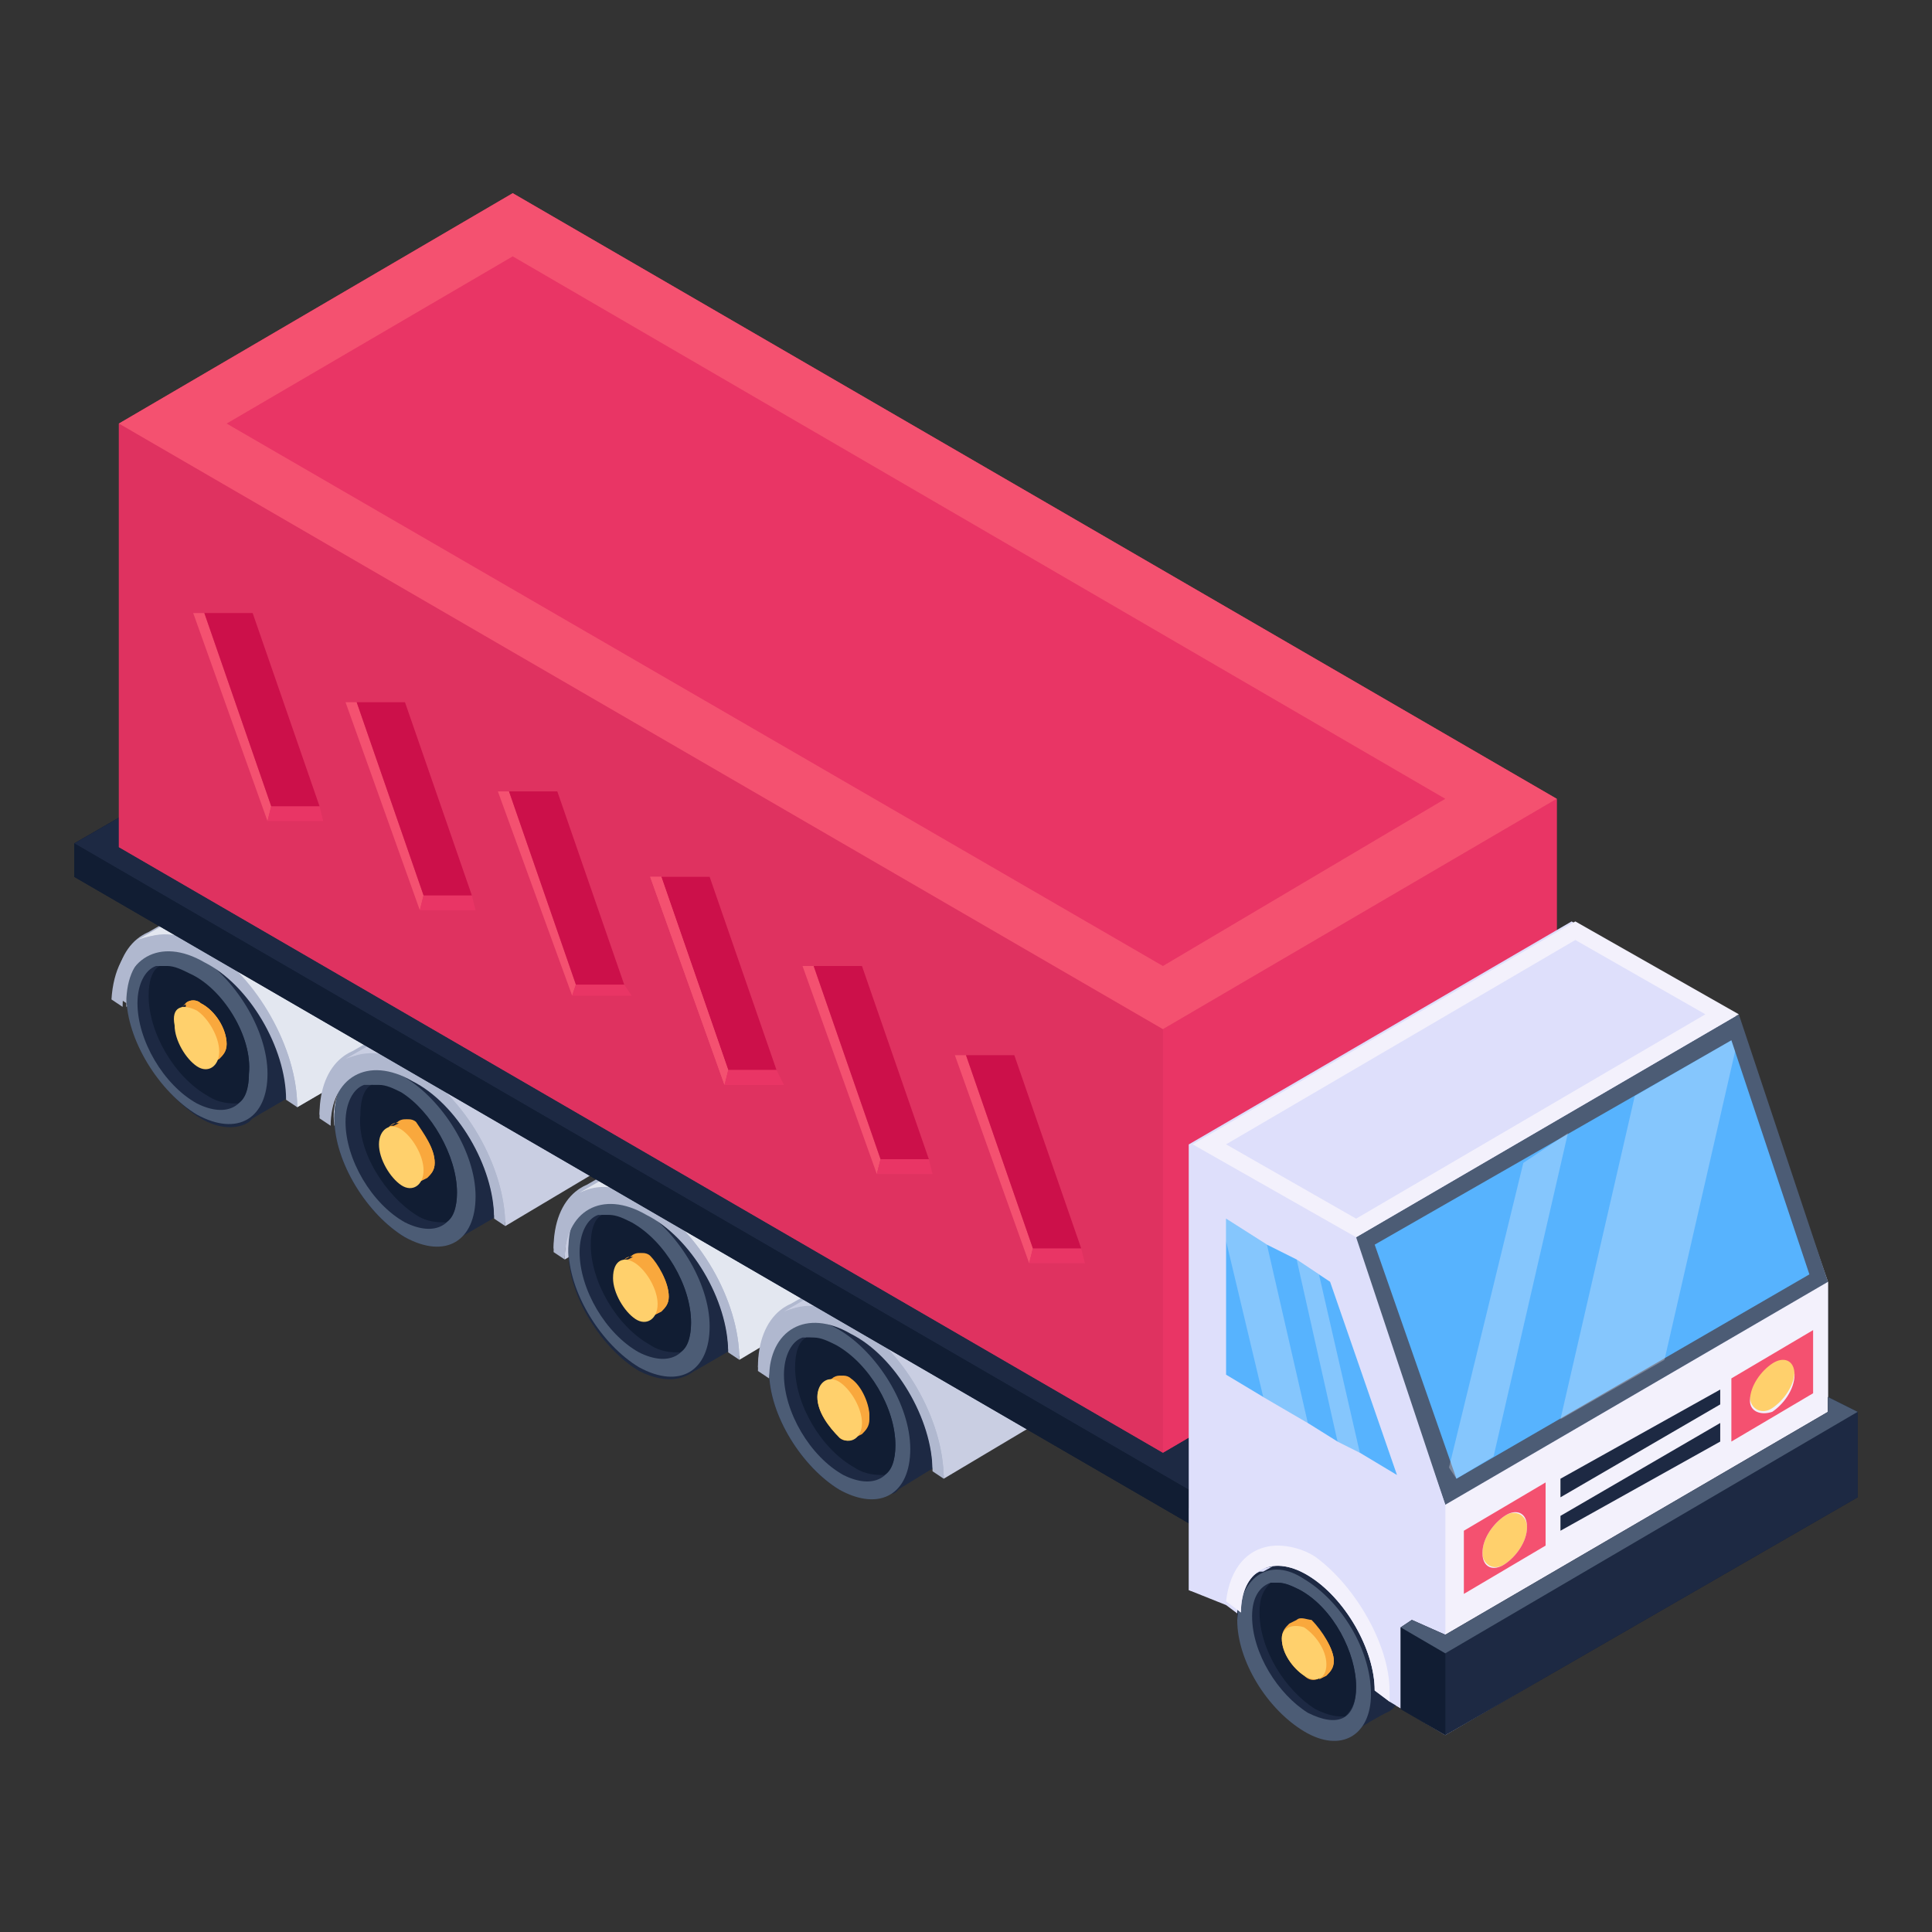 <svg id="Layer_1" enable-background="new 0 0 52 52" height="512" viewBox="0 0 52 52" width="512"
    xmlns="http://www.w3.org/2000/svg">
    <rect x="0" y="0" width="52" height="52" fill="#333333" stroke="none"/>
    <g id="_x33_1">
        <g>
            <g>
                <g>
                    <g>
                        <g>
                            <g>
                                <g>
                                    <path d="m26.1 33.4c-.4.2-.6.7-.6 1.3" fill="#c9cee2" />
                                </g>
                            </g>
                        </g>
                    </g>
                </g>
            </g>
            <g>
                <g>
                    <g>
                        <g>
                            <g>
                                <path d="m2 23.6v-.9l11.8-6.8 30 17.3-11.8 6.9v.9" fill="#111d33" />
                            </g>
                        </g>
                    </g>
                    <g>
                        <g>
                            <g>
                                <g>
                                    <g>
                                        <g>
                                            <g>
                                                <path d="m4 25.7 4.7-2.8c-.4.2-.6.7-.6 1.4l-4.7 2.8c0-.7.2-1.2.6-1.4z"
                                                    fill="#c9cee2" />
                                            </g>
                                        </g>
                                    </g>
                                </g>
                                <g>
                                    <g>
                                        <g>
                                            <g>
                                                <path d="m6.6 30.2c.1 0 .2-.1.2-.2 0 0-.1.1-.1.1s-.1 0-.1.1z"
                                                    fill="#1d2943" />
                                            </g>
                                        </g>
                                    </g>
                                    <g>
                                        <g>
                                            <g fill="#1d2943">
                                                <path
                                                    d="m8.5 28.2c0 .6-.2 1-.5 1.2l-1.2.7s.1-.1.1-.1c-.1.1-.1.1-.2.2-.3.2-.8.2-1.3-.1-1-.6-1.9-2-1.9-3.2 0-.6.2-1 .6-1.2h.1l1.3-.7c.3-.2.8-.2 1.3.1.9.4 1.7 1.9 1.7 3.1z" />
                                                <path d="m6.6 30.2c.1 0 .2-.1.2-.2 0 0-.1.1-.1.1s-.1 0-.1.1z" />
                                            </g>
                                        </g>
                                    </g>
                                    <g>
                                        <g>
                                            <g>
                                                <path
                                                    d="m8.5 28.2c0 .6-.2 1-.5 1.2l-1.4.8c.3-.2.5-.6.6-1.2 0-1.2-.8-2.6-1.9-3.2-.5-.3-1-.3-1.3-.1l1.4-.8c.3-.2.8-.2 1.3.1 1 .5 1.8 2 1.8 3.2z"
                                                    fill="#1d2943" />
                                            </g>
                                        </g>
                                    </g>
                                    <g>
                                        <g>
                                            <g>
                                                <path
                                                    d="m5.3 25.7c1 .6 1.9 2 1.9 3.2s-.8 1.7-1.9 1.1c-1-.6-1.9-2-1.9-3.2s.9-1.7 1.9-1.1z"
                                                    fill="#4c5c75" />
                                            </g>
                                        </g>
                                    </g>
                                    <g>
                                        <g>
                                            <g>
                                                <g>
                                                    <path
                                                        d="m6.7 28.9c0 .9-.6 1.2-1.4.8-.9-.5-1.6-1.7-1.6-2.7 0-.5.2-.9.5-1h.2c.2 0 .4.1.6.2 1 .4 1.8 1.7 1.7 2.7z"
                                                        fill="#1d2943" />
                                                </g>
                                            </g>
                                        </g>
                                        <g>
                                            <g>
                                                <g>
                                                    <path
                                                        d="m6.7 28.9c0 .4-.1.7-.3.8-.2 0-.5 0-.8-.2-.9-.5-1.6-1.7-1.6-2.7 0-.4.1-.7.3-.8h.2c.2 0 .4.1.6.2.9.4 1.7 1.7 1.6 2.7z"
                                                        fill="#111d33" />
                                                </g>
                                            </g>
                                        </g>
                                        <g>
                                            <g enable-background="new">
                                                <g>
                                                    <g>
                                                        <g>
                                                            <g>
                                                                <path
                                                                    d="m6.1 28.1c0 .2-.1.3-.2.4l-.2.1c-.1.1-.3.1-.4 0-.3-.2-.6-.7-.6-1.1 0-.2.1-.3.2-.4h.1v-.1c.1-.1.3-.1.4 0 .4.2.7.7.7 1.1z"
                                                                    fill="#f9a83d" />
                                                            </g>
                                                        </g>
                                                    </g>
                                                </g>
                                            </g>
                                        </g>
                                        <g>
                                            <g enable-background="new">
                                                <g>
                                                    <g>
                                                        <g>
                                                            <g>
                                                                <path
                                                                    d="m6.1 28.1c0 .2-.1.3-.2.4l-.2.1c.1-.1.2-.2.2-.4 0-.4-.3-.9-.6-1.1-.2-.1-.3-.1-.4 0l.1-.1c.1-.1.3-.1.4 0 .4.2.7.7.7 1.1z"
                                                                    fill="#f9a83d" />
                                                            </g>
                                                        </g>
                                                    </g>
                                                </g>
                                                <g>
                                                    <g>
                                                        <g>
                                                            <g>
                                                                <path
                                                                    d="m5.3 27.2c.3.2.6.7.6 1.1s-.3.6-.6.4-.6-.7-.6-1.1c-.1-.5.2-.6.6-.4z"
                                                                    fill="#ffd06c" />
                                                            </g>
                                                        </g>
                                                    </g>
                                                </g>
                                            </g>
                                        </g>
                                    </g>
                                </g>
                                <path
                                    d="m12.8 27c0-1.6-1.1-3.5-2.5-4.3-.7-.4-1.3-.4-1.8-.2l-4.7 2.7c.3-.2.8-.2 1.3-.1-1.1-.4-2 .3-2 1.7l.3.2c0-1.4 1-1.9 2.2-1.2s2.2 2.4 2.2 3.7l.2.3c0-.7-.2-1.5-.6-2.2.4.7.6 1.5.6 2.2zm-7.6-1.7c.1 0 .2.1.3.1-.1 0-.2 0-.3-.1z"
                                    fill="#b0b8cf" />
                                <g>
                                    <g enable-background="new">
                                        <g>
                                            <g>
                                                <g>
                                                    <g>
                                                        <path
                                                            d="m12.8 27-4.8 2.8c0-1.6-1.1-3.5-2.5-4.3-.7-.4-1.3-.4-1.8-.2l4.7-2.7c.5-.3 1.1-.2 1.8.2 1.5.7 2.6 2.6 2.6 4.2z"
                                                            fill="#e3e7f0" />
                                                    </g>
                                                </g>
                                            </g>
                                        </g>
                                        <g>
                                            <g>
                                                <g>
                                                    <g>
                                                        <path
                                                            d="m5.6 25.5c1.3.8 2.4 2.7 2.4 4.3l-.3-.2c0-1.4-1-3.1-2.2-3.7-1.2-.7-2.2-.1-2.2 1.2l-.3-.2c.1-1.6 1.2-2.2 2.6-1.4z"
                                                            fill="#b0b8cf" />
                                                    </g>
                                                </g>
                                            </g>
                                        </g>
                                    </g>
                                </g>
                            </g>
                            <g>
                                <g>
                                    <g>
                                        <g>
                                            <g>
                                                <path
                                                    d="m9.6 28.9 4.7-2.8c-.4.2-.6.7-.6 1.4l-4.7 2.8c-.1-.7.2-1.2.6-1.4z"
                                                    fill="#c9cee2" />
                                            </g>
                                        </g>
                                    </g>
                                </g>
                                <g>
                                    <g>
                                        <g>
                                            <g>
                                                <path d="m12.2 33.4c.1 0 .2-.1.2-.2 0 .1-.1.2-.2.2z" fill="#1d2943" />
                                            </g>
                                        </g>
                                    </g>
                                    <g>
                                        <g>
                                            <g fill="#1d2943">
                                                <path
                                                    d="m14.1 31.4c0 .6-.2 1-.5 1.2l-1.2.7s.1-.1.1-.1c-.3.3-.8.5-1.6.1-1-.6-1.9-2-1.9-3.2 0-.6.2-1 .6-1.2h.1l1.3-.7c.3-.2.8-.2 1.3.1.9.5 1.8 1.9 1.8 3.1z" />
                                                <path d="m12.2 33.4c.1 0 .2-.1.2-.2 0 .1-.1.2-.2.2z" />
                                            </g>
                                        </g>
                                    </g>
                                    <g>
                                        <g>
                                            <g>
                                                <path
                                                    d="m14.1 31.4c0 .6-.2 1-.5 1.2l-1.4.8c.3-.2.5-.6.5-1.2 0-1.2-.8-2.6-1.9-3.2-.5-.3-1-.3-1.3-.1l1.4-.8c.3-.2.8-.2 1.3.1 1 .6 1.9 2 1.9 3.2z"
                                                    fill="#1d2943" />
                                            </g>
                                        </g>
                                    </g>
                                    <g>
                                        <g>
                                            <g>
                                                <path
                                                    d="m10.9 29c1 .6 1.9 2 1.9 3.2s-.8 1.7-1.9 1.1c-1-.6-1.9-2-1.9-3.2 0-1.3.8-1.7 1.9-1.1z"
                                                    fill="#4c5c75" />
                                            </g>
                                        </g>
                                    </g>
                                    <g>
                                        <g>
                                            <g>
                                                <g>
                                                    <path
                                                        d="m12.3 32.1c0 .9-.6 1.2-1.4.8-.9-.5-1.6-1.7-1.6-2.7 0-.5.2-.9.5-1h.2c.2 0 .4.1.6.2 1 .5 1.7 1.7 1.7 2.7z"
                                                        fill="#1d2943" />
                                                </g>
                                            </g>
                                        </g>
                                        <g>
                                            <g>
                                                <g>
                                                    <path
                                                        d="m12.3 32.1c0 .4-.1.7-.3.8-.2 0-.5 0-.8-.2-.8-.5-1.6-1.7-1.5-2.7 0-.4.1-.7.3-.8h.2c.2 0 .4.1.6.2.8.5 1.5 1.7 1.5 2.7z"
                                                        fill="#111d33" />
                                                </g>
                                            </g>
                                        </g>
                                        <g>
                                            <g enable-background="new">
                                                <g>
                                                    <g>
                                                        <g>
                                                            <g>
                                                                <path
                                                                    d="m11.7 31.3c0 .2-.1.3-.2.4l-.2.1c-.1.1-.3.1-.4 0-.3-.2-.6-.7-.6-1.1 0-.2.1-.3.2-.4h.1l.2-.1c.1-.1.3-.1.4 0 .2.3.5.7.5 1.1z"
                                                                    fill="#f9a83d" />
                                                            </g>
                                                        </g>
                                                    </g>
                                                </g>
                                            </g>
                                        </g>
                                        <g>
                                            <g enable-background="new">
                                                <g>
                                                    <g>
                                                        <g>
                                                            <g>
                                                                <path
                                                                    d="m11.7 31.3c0 .2-.1.3-.2.4l-.2.1c.1-.1.2-.2.2-.4 0-.4-.3-.9-.6-1.1-.2-.1-.3-.1-.4 0l.2-.1c.1-.1.3-.1.4 0 .3.3.6.7.6 1.1z"
                                                                    fill="#f9a83d" />
                                                            </g>
                                                        </g>
                                                    </g>
                                                </g>
                                                <g>
                                                    <g>
                                                        <g>
                                                            <g>
                                                                <path
                                                                    d="m10.8 30.4c.3.2.6.7.6 1.1s-.3.6-.6.4-.6-.7-.6-1.1.3-.6.6-.4z"
                                                                    fill="#ffd06c" />
                                                            </g>
                                                        </g>
                                                    </g>
                                                </g>
                                            </g>
                                        </g>
                                    </g>
                                </g>
                                <path
                                    d="m18.3 30.2c0-1.6-1.1-3.5-2.5-4.3-.7-.4-1.3-.4-1.8-.2l-4.7 2.7c.3-.2.8-.2 1.3-.1-1.1-.4-2 .3-2 1.7l.3.2c0-1.4 1-1.9 2.2-1.2s2.2 2.4 2.2 3.7l.3.2c0-.7-.2-1.5-.6-2.2.4.7.6 1.5.6 2.2zm-7.5-1.7c.1 0 .2.1.3.2-.1-.1-.2-.1-.3-.2zm2.1 2"
                                    fill="#b0b8cf" />
                                <g>
                                    <g enable-background="new">
                                        <g>
                                            <g>
                                                <g>
                                                    <g>
                                                        <path
                                                            d="m18.3 30.2-4.7 2.8c0-1.6-1.1-3.5-2.5-4.3-.7-.4-1.3-.4-1.8-.2l4.7-2.7c.5-.3 1.1-.2 1.8.2 1.4.7 2.6 2.7 2.5 4.2z"
                                                            fill="#c9cee2" />
                                                    </g>
                                                </g>
                                            </g>
                                        </g>
                                        <g>
                                            <g>
                                                <g>
                                                    <g>
                                                        <path
                                                            d="m11.1 28.7c1.4.8 2.5 2.7 2.5 4.3l-.3-.2c0-1.4-1-3.1-2.2-3.7-1.2-.7-2.2-.1-2.2 1.2l-.3-.2c0-1.6 1.2-2.2 2.5-1.4z"
                                                            fill="#b0b8cf" />
                                                    </g>
                                                </g>
                                            </g>
                                        </g>
                                    </g>
                                </g>
                            </g>
                        </g>
                        <g>
                            <g>
                                <g>
                                    <g>
                                        <g>
                                            <g>
                                                <path
                                                    d="m15.8 32.5 4.7-2.8c-.4.2-.6.7-.6 1.4l-4.7 2.8c0-.7.2-1.2.6-1.4z"
                                                    fill="#c9cee2" />
                                            </g>
                                        </g>
                                    </g>
                                </g>
                                <g>
                                    <g>
                                        <g>
                                            <g>
                                                <path d="m18.5 36.9c.1 0 .2-.1.2-.2 0 .1-.1.2-.2.2z" fill="#1d2943" />
                                            </g>
                                        </g>
                                    </g>
                                    <g>
                                        <g>
                                            <g fill="#1d2943">
                                                <path
                                                    d="m20.4 35c0 .6-.2 1-.5 1.2l-1.2.7s.1-.1.1-.1c-.3.3-.8.5-1.6.1-1-.6-1.9-2-1.9-3.2 0-.6.2-1 .6-1.2h.1l1.3-.7c.3-.2.8-.2 1.3.1.9.4 1.8 1.9 1.8 3.1z" />
                                                <path d="m18.5 36.9c.1 0 .2-.1.2-.2 0 .1-.1.2-.2.2z" />
                                            </g>
                                        </g>
                                    </g>
                                    <g>
                                        <g>
                                            <g>
                                                <path
                                                    d="m20.4 35c0 .6-.2 1-.5 1.2l-1.4.8c.3-.2.5-.6.5-1.2 0-1.2-.8-2.6-1.9-3.2-.5-.3-1-.3-1.3-.1l1.4-.8c.3-.2.8-.2 1.3.1 1 .5 1.9 2 1.9 3.2z"
                                                    fill="#1d2943" />
                                            </g>
                                        </g>
                                    </g>
                                    <g>
                                        <g>
                                            <g>
                                                <path
                                                    d="m17.2 32.5c1 .6 1.9 2 1.9 3.2s-.8 1.7-1.9 1.1c-1-.6-1.9-2-1.9-3.2s.8-1.7 1.9-1.1z"
                                                    fill="#4c5c75" />
                                            </g>
                                        </g>
                                    </g>
                                    <g>
                                        <g>
                                            <g>
                                                <g>
                                                    <path
                                                        d="m18.6 35.6c0 .9-.6 1.2-1.4.8-.9-.5-1.6-1.7-1.6-2.7 0-.5.2-.9.5-1h.2c.2 0 .4.1.6.2 1 .5 1.7 1.7 1.7 2.7z"
                                                        fill="#1d2943" />
                                                </g>
                                            </g>
                                        </g>
                                        <g>
                                            <g>
                                                <g>
                                                    <path
                                                        d="m18.6 35.6c0 .4-.1.7-.3.8-.2 0-.5 0-.8-.2-.9-.5-1.6-1.7-1.6-2.7 0-.4.1-.7.3-.8h.2c.2 0 .4.1.6.2.9.5 1.6 1.7 1.6 2.7z"
                                                        fill="#111d33" />
                                                </g>
                                            </g>
                                        </g>
                                        <g>
                                            <g enable-background="new">
                                                <g>
                                                    <g>
                                                        <g>
                                                            <g>
                                                                <path
                                                                    d="m18 34.9c0 .2-.1.3-.2.4l-.2.1c-.1.1-.3.1-.4 0-.3-.2-.6-.7-.6-1.1 0-.2.1-.3.2-.4h.1l.2-.1c.1-.1.3-.1.4 0 .2.2.5.7.5 1.1z"
                                                                    fill="#f9a83d" />
                                                            </g>
                                                        </g>
                                                    </g>
                                                </g>
                                            </g>
                                        </g>
                                        <g>
                                            <g enable-background="new">
                                                <g>
                                                    <g>
                                                        <g>
                                                            <g>
                                                                <path
                                                                    d="m18 34.9c0 .2-.1.3-.2.4l-.2.1c.1-.1.2-.2.2-.4 0-.4-.3-.9-.6-1.1-.2-.1-.3-.1-.4 0l.2-.1c.1-.1.3-.1.4 0 .3.2.6.7.6 1.1z"
                                                                    fill="#f9a83d" />
                                                            </g>
                                                        </g>
                                                    </g>
                                                </g>
                                                <g>
                                                    <g>
                                                        <g>
                                                            <g>
                                                                <path
                                                                    d="m17.1 34c.3.2.6.7.6 1.1s-.3.6-.6.4-.6-.7-.6-1.1c0-.5.3-.6.6-.4z"
                                                                    fill="#ffd06c" />
                                                            </g>
                                                        </g>
                                                    </g>
                                                </g>
                                            </g>
                                        </g>
                                    </g>
                                </g>
                                <path
                                    d="m24.6 33.8c0-1.6-1.1-3.5-2.5-4.3-.7-.4-1.3-.4-1.8-.2l-4.7 2.7c.3-.2.8-.2 1.3-.1-1.1-.4-2 .3-2 1.7l.3.2c0-1.4 1-1.9 2.2-1.2s2.2 2.4 2.2 3.7l.3.2c0-.7-.2-1.5-.6-2.2.4.7.6 1.5.6 2.2zm-7.6-1.7c.1 0 .2.1.3.1-.1 0-.2 0-.3-.1z"
                                    fill="#b0b8cf" />
                                <g>
                                    <g enable-background="new">
                                        <g>
                                            <g>
                                                <g>
                                                    <g>
                                                        <path
                                                            d="m24.6 33.8-4.7 2.8c0-1.6-1.1-3.5-2.5-4.3-.7-.4-1.3-.4-1.8-.2l4.7-2.7c.5-.3 1.1-.2 1.8.2 1.4.7 2.5 2.7 2.5 4.2z"
                                                            fill="#e3e7f0" />
                                                    </g>
                                                </g>
                                            </g>
                                        </g>
                                        <g>
                                            <g>
                                                <g>
                                                    <g>
                                                        <path
                                                            d="m17.4 32.3c1.4.8 2.5 2.7 2.5 4.3l-.3-.2c0-1.4-1-3.1-2.2-3.7-1.2-.7-2.2-.1-2.2 1.2l-.3-.2c0-1.6 1.1-2.2 2.5-1.4z"
                                                            fill="#b0b8cf" />
                                                    </g>
                                                </g>
                                            </g>
                                        </g>
                                    </g>
                                </g>
                            </g>
                            <g>
                                <g>
                                    <g>
                                        <g>
                                            <g>
                                                <path
                                                    d="m21.4 35.7 4.7-2.8c-.4.2-.6.7-.6 1.4l-4.7 2.8c0-.7.2-1.2.6-1.4z"
                                                    fill="#c9cee2" />
                                            </g>
                                        </g>
                                    </g>
                                </g>
                                <g>
                                    <g>
                                        <g>
                                            <g>
                                                <path d="m24 40.2c.1 0 .2-.1.2-.2-.1.1-.2.2-.2.2z" fill="#1d2943" />
                                            </g>
                                        </g>
                                    </g>
                                    <g>
                                        <g>
                                            <g fill="#1d2943">
                                                <path
                                                    d="m25.8 38.2c0 .6-.2 1-.5 1.2l-1.2.7s.1-.1.1-.1c-.3.3-.8.5-1.6.1-1-.6-1.9-2-1.9-3.2 0-.6.2-1 .6-1.2h.1l1.3-.7c.3-.2.8-.2 1.3.1 1 .5 1.9 1.9 1.8 3.1z" />
                                                <path d="m24 40.2c.1 0 .2-.1.2-.2-.1.1-.2.2-.2.2z" />
                                            </g>
                                        </g>
                                    </g>
                                    <g>
                                        <g>
                                            <g>
                                                <path
                                                    d="m25.8 38.2c0 .6-.2 1-.5 1.2l-1.3.8c.3-.2.5-.6.5-1.2 0-1.2-.8-2.6-1.9-3.2-.5-.3-1-.3-1.3-.1l1.4-.8c.3-.2.8-.2 1.3.1 1 .6 1.9 2 1.8 3.2z"
                                                    fill="#1d2943" />
                                            </g>
                                        </g>
                                    </g>
                                    <g>
                                        <g>
                                            <g>
                                                <path
                                                    d="m22.6 35.8c1 .6 1.9 2 1.9 3.2s-.8 1.7-1.9 1.1c-1-.6-1.9-2-1.9-3.2.1-1.2.9-1.7 1.9-1.1z"
                                                    fill="#4c5c75" />
                                            </g>
                                        </g>
                                    </g>
                                    <g>
                                        <g>
                                            <g>
                                                <g>
                                                    <path
                                                        d="m24.1 38.9c0 .9-.6 1.2-1.4.8-.9-.5-1.6-1.7-1.6-2.7 0-.5.2-.9.5-1h.2c.2 0 .4.1.6.2 1 .5 1.7 1.7 1.7 2.7z"
                                                        fill="#1d2943" />
                                                </g>
                                            </g>
                                        </g>
                                        <g>
                                            <g>
                                                <g>
                                                    <path
                                                        d="m24.1 38.9c0 .4-.1.7-.3.8-.2 0-.5 0-.8-.2-.9-.5-1.6-1.7-1.6-2.7 0-.4.1-.7.3-.8h.2c.2 0 .4.1.6.2.9.5 1.6 1.7 1.6 2.7z"
                                                        fill="#111d33" />
                                                </g>
                                            </g>
                                        </g>
                                        <g>
                                            <g enable-background="new">
                                                <g>
                                                    <g>
                                                        <g>
                                                            <g>
                                                                <path
                                                                    d="m23.4 38.1c0 .2-.1.3-.2.4l-.2.2c-.1.1-.3.1-.4 0-.3-.3-.6-.7-.6-1.1 0-.2.1-.3.2-.4h.1l.2-.1c.1-.1.3-.1.4 0 .3.2.5.7.5 1z"
                                                                    fill="#f9a83d" />
                                                            </g>
                                                        </g>
                                                    </g>
                                                </g>
                                            </g>
                                        </g>
                                        <g>
                                            <g enable-background="new">
                                                <g>
                                                    <g>
                                                        <g>
                                                            <g>
                                                                <path
                                                                    d="m23.4 38.2c0 .2-.1.3-.2.4l-.2.1c.1-.1.2-.2.2-.4 0-.4-.3-.9-.6-1.1-.2-.1-.3-.1-.4 0l.2-.1c.1-.1.3-.1.4 0 .4.2.6.7.6 1.1z"
                                                                    fill="#f9a83d" />
                                                            </g>
                                                        </g>
                                                    </g>
                                                </g>
                                                <g>
                                                    <g>
                                                        <g>
                                                            <g>
                                                                <path
                                                                    d="m22.6 37.2c.3.2.6.7.6 1.1s-.3.6-.6.4c-.3-.3-.6-.7-.6-1.1s.3-.6.6-.4z"
                                                                    fill="#ffd06c" />
                                                            </g>
                                                        </g>
                                                    </g>
                                                </g>
                                            </g>
                                        </g>
                                    </g>
                                </g>
                                <g>
                                    <path
                                        d="m30.1 37c0-1.6-1.1-3.5-2.5-4.3-.7-.4-1.3-.4-1.8-.2l-4.7 2.7c.3-.2.8-.2 1.3-.1-1.1-.4-2 .3-2 1.7l.3.2c0-1.4 1-1.9 2.2-1.2s2.2 2.4 2.2 3.7l.3.2c0-.7-.2-1.5-.6-2.2.4.7.6 1.5.6 2.2zm-7.5-1.7c.1 0 .2.1.3.2-.1-.1-.2-.1-.3-.2z"
                                        fill="#b0b8cf" />
                                </g>
                                <g>
                                    <g enable-background="new">
                                        <g>
                                            <g>
                                                <g>
                                                    <g>
                                                        <path
                                                            d="m30.1 37-4.7 2.8c0-1.6-1.1-3.5-2.5-4.3-.7-.4-1.3-.4-1.8-.2l4.7-2.7c.5-.3 1.1-.2 1.8.2 1.4.7 2.6 2.7 2.5 4.2z"
                                                            fill="#c9cee2" />
                                                    </g>
                                                </g>
                                            </g>
                                        </g>
                                        <g>
                                            <g>
                                                <g>
                                                    <g>
                                                        <path
                                                            d="m22.9 35.5c1.4.8 2.5 2.7 2.5 4.3l-.3-.2c0-1.4-1-3.1-2.2-3.7-1.2-.7-2.2-.1-2.2 1.2l-.3-.2c0-1.6 1.2-2.2 2.5-1.4z"
                                                            fill="#b0b8cf" />
                                                    </g>
                                                </g>
                                            </g>
                                        </g>
                                    </g>
                                </g>
                            </g>
                        </g>
                    </g>
                    <g>
                        <g>
                            <g>
                                <path d="m43.8 33.2-11.8 6.9v.9l-30-17.4v-.9l11.8-6.8z" fill="#111d33" />
                            </g>
                        </g>
                    </g>
                    <g>
                        <g>
                            <g>
                                <g>
                                    <path d="m2 22.7 11.8-6.8 30 17.3-11.8 6.9z" fill="#1d2943" />
                                </g>
                            </g>
                        </g>
                    </g>
                    <g>
                        <g>
                            <g>
                                <path d="m2 23.6v-.9l30 17.4v.9z" fill="#111d33" />
                            </g>
                        </g>
                    </g>
                </g>
            </g>
        </g>
        <g>
            <g>
                <g>
                    <g>
                        <path d="m41.9 32.9-10.6 6.2-28.1-16.3v-11.4l10.6-6.2 28.1 16.3z" fill="#df3260" />
                    </g>
                </g>
            </g>
        </g>
        <g>
            <g>
                <g>
                    <g>
                        <path d="m3.2 11.4v11.4l28.1 16.3v-11.4z" fill="#df3260" />
                    </g>
                </g>
            </g>
        </g>
        <g>
            <g>
                <g>
                    <g>
                        <path d="m31.3 27.7v11.4l10.6-6.2v-11.4z" fill="#e93565" />
                    </g>
                </g>
            </g>
        </g>
        <g>
            <g>
                <g>
                    <g>
                        <path d="m3.2 11.4 28.1 16.3 10.6-6.2-28.1-16.3z" fill="#f45170" />
                    </g>
                </g>
            </g>
            <g>
                <g>
                    <g>
                        <path d="m6.1 11.4 7.7-4.5 25.1 14.6-7.6 4.5z" fill="#e93565" />
                    </g>
                </g>
            </g>
        </g>
        <g>
            <g>
                <g>
                    <g>
                        <path d="m32 40.6 10.4-6.1v2.3l-10.4 6z" fill="#4c5c75" />
                    </g>
                </g>
            </g>
        </g>
        <g>
            <g>
                <g>
                    <g>
                        <g>
                            <path d="m33.4 38.3c.1.1.2.2.2.4 0 .1-.1.2-.2.1l-.7-.4c-.1-.1-.2-.2-.2-.4 0-.1.1-.2.2-.1z"
                                fill="#4c5c75" />
                        </g>
                    </g>
                </g>
            </g>
            <path
                d="m49.2 34.5v6.2l-10.3 6-1.5-.9-.4-.3c0-1.1-.8-2.5-1.8-3-1-.6-1.8-.1-1.8 1l-.4-.3-1-.4v-12l10.3-6 4.4 2.5z"
                fill="#dedffb" />
            <g>
                <g>
                    <g>
                        <g>
                            <path d="m38.9 40.5 10.3-6v6.2l-10.3 6z" fill="#f3f1fc" />
                        </g>
                    </g>
                </g>
            </g>
            <g>
                <g>
                    <g>
                        <path d="m36.5 33.3 10.3-6 2.4 7.2-10.3 6z" fill="#4c5c75" />
                    </g>
                </g>
            </g>
            <g>
                <g>
                    <g>
                        <path d="m37 33.5 9.6-5.5 2.1 6.3-9.5 5.5z" fill="#57b3fe" />
                    </g>
                </g>
            </g>
            <g>
                <g>
                    <g>
                        <g>
                            <path d="m32.1 30.8 10.3-6 4.4 2.5-10.3 6z" fill="#f3f1fc" />
                        </g>
                    </g>
                </g>
                <g>
                    <g>
                        <g>
                            <path d="m33 30.8 9.4-5.5 3.5 2-9.4 5.5z" fill="#dedffb" />
                        </g>
                    </g>
                </g>
            </g>
            <g>
                <g>
                    <g>
                        <path
                            d="m37.8 45c0 .5-.2 1-.5 1.1-.7.3-1.1 1-2.2.4-1-.6-1.8-1.9-1.8-3 0-.6.2-1 .6-1.2h.1l.9-.5c.3-.2.8-.2 1.3.1.9.6 1.6 2 1.6 3.1z"
                            fill="#1d2943" />
                    </g>
                </g>
            </g>
            <g>
                <g>
                    <g>
                        <path
                            d="m37.8 45c0 .6-.2 1-.5 1.1l-.9.5c.3-.2.5-.6.5-1.1 0-1.1-.8-2.5-1.8-3.1-.5-.3-.9-.3-1.3-.1l.9-.5c.3-.2.8-.2 1.3.1 1.1.6 1.8 2 1.8 3.1z"
                            fill="#1d2943" />
                    </g>
                </g>
            </g>
            <g>
                <g>
                    <g>
                        <path
                            d="m35.1 42.5c1 .6 1.8 1.9 1.8 3.1 0 1.1-.8 1.6-1.8 1s-1.8-1.9-1.8-3c.1-1.2.9-1.7 1.8-1.1z"
                            fill="#4c5c75" />
                    </g>
                </g>
            </g>
            <g>
                <g>
                    <g>
                        <g>
                            <path
                                d="m36.5 45.4c0 .9-.5 1.1-1.3.7-.8-.5-1.5-1.6-1.5-2.6 0-.5.2-.8.5-.9h.2c.2 0 .4.1.6.2.9.5 1.5 1.7 1.5 2.6z"
                                fill="#1d2943" />
                        </g>
                    </g>
                </g>
                <g>
                    <g>
                        <g>
                            <path
                                d="m36.5 45.4c0 .4-.1.6-.3.8-.2 0-.4 0-.8-.2-.8-.5-1.5-1.6-1.5-2.6 0-.4.1-.6.3-.8h.2c.2 0 .4.1.6.2.9.5 1.5 1.7 1.5 2.6z"
                                fill="#111d33" />
                        </g>
                    </g>
                </g>
                <g>
                    <g enable-background="new">
                        <g>
                            <g>
                                <g>
                                    <g>
                                        <path
                                            d="m35.9 44.7c0 .2-.1.3-.2.4l-.2.1s0 0 .1-.1c-.1.1-.3.2-.5 0-.3-.2-.6-.6-.6-1 0-.2.1-.3.2-.4l.2-.1c.1-.1.3 0 .4 0 .3.3.6.8.6 1.1z"
                                            fill="#f9a83d" />
                                    </g>
                                </g>
                            </g>
                        </g>
                    </g>
                </g>
                <g>
                    <g enable-background="new">
                        <g>
                            <g>
                                <g>
                                    <g>
                                        <path
                                            d="m35.9 44.7c0 .2-.1.3-.2.4l-.2.1c.1-.1.2-.2.2-.4 0-.4-.3-.8-.6-1-.2-.1-.3-.1-.4 0l.2-.1c.1-.1.3-.1.4 0 .3.2.6.7.6 1z"
                                            fill="#f9a83d" />
                                    </g>
                                </g>
                            </g>
                        </g>
                        <g>
                            <g>
                                <g>
                                    <g>
                                        <path d="m35.1 43.8c.3.2.6.6.6 1s-.3.5-.6.3-.6-.6-.6-1c0-.3.3-.4.6-.3z"
                                            fill="#ffd06c" />
                                    </g>
                                </g>
                            </g>
                        </g>
                    </g>
                </g>
            </g>
            <g>
                <g>
                    <g>
                        <g>
                            <path
                                d="m38.9 40.5v6.2l-1.5-.9-.4-.3c0-1.1-.8-2.5-1.8-3.1s-1.8-.1-1.8 1l-.4-.3-1-.3v-12l4.4 2.5z"
                                fill="#dedffb" />
                        </g>
                    </g>
                </g>
            </g>
            <g>
                <g>
                    <g>
                        <path d="m37.6 39.7-1-.6-.6-.3-.8-.5-1.2-.7-1-.6v-3.6-.6l1.1.7.8.4.6.4.3.2z" fill="#57b3fe" />
                    </g>
                </g>
            </g>
        </g>
        <g>
            <g>
                <g>
                    <g>
                        <path
                            d="m37.4 45.5v.3l-.4-.3c0-1.1-.8-2.5-1.8-3.1s-1.8-.1-1.8 1l-.4-.3c.1-.9.6-1.5 1.4-1.5.3 0 .7.1 1 .3 1.1.8 2 2.4 2 3.6z"
                            fill="#f3f1fc" />
                    </g>
                </g>
            </g>
        </g>
        <path d="m49.2 37.6v.4l-10.3 6-.9-.4-.3.2v2.2l1.2.7 11.1-6.4v-2.3z" fill="#111d33" />
        <g>
            <g>
                <g>
                    <g>
                        <g>
                            <g>
                                <g>
                                    <path d="m50 38v2.3l-11.1 6.4v-2.2z" fill="#1d2943" />
                                </g>
                            </g>
                        </g>
                    </g>
                    <g>
                        <g>
                            <g>
                                <g>
                                    <path d="m38.9 44.5v2.2l-1.2-.7v-2.2z" fill="#111d33" />
                                </g>
                            </g>
                        </g>
                    </g>
                    <path d="m49.2 37.6v.4l-10.3 6-.9-.4-.3.2 1.2.7 11.1-6.5z" fill="#4c5c75" />
                </g>
            </g>
        </g>
        <g>
            <g>
                <g>
                    <g>
                        <g>
                            <g>
                                <g>
                                    <path d="m40.5 40.8c.3-.2.6 0 .6.3 0 .4-.3.8-.6 1s-.6 0-.6-.3c0-.4.3-.8.6-1z"
                                        fill="#ffd06c" />
                                </g>
                            </g>
                        </g>
                    </g>
                    <g>
                        <g>
                            <g>
                                <g>
                                    <path
                                        d="m39.4 41.2 2.2-1.3v1.7l-2.2 1.3zm1.1.9c.3-.2.6-.6.6-1s-.3-.5-.6-.3-.6.6-.6 1 .3.5.6.3"
                                        fill="#f45170" />
                                </g>
                            </g>
                        </g>
                    </g>
                </g>
                <g>
                    <g>
                        <g>
                            <g>
                                <g>
                                    <path d="m47.7 36.6c.3-.2.6 0 .6.3 0 .4-.3.8-.6 1s-.6 0-.6-.3c0-.4.3-.8.6-1z"
                                        fill="#ffd06c" />
                                </g>
                            </g>
                        </g>
                    </g>
                    <g>
                        <g>
                            <g>
                                <g>
                                    <path
                                        d="m46.6 37.1 2.2-1.3v1.7l-2.2 1.3zm1.1.9c.3-.2.6-.6.6-1s-.3-.5-.6-.3-.6.6-.6 1c0 .3.3.4.6.3"
                                        fill="#f45170" />
                                </g>
                            </g>
                        </g>
                    </g>
                </g>
            </g>
            <g>
                <g>
                    <g>
                        <g>
                            <g>
                                <path d="m46.3 37.4v.4l-4.3 2.5v-.5z" fill="#1d2943" />
                            </g>
                        </g>
                    </g>
                </g>
                <g>
                    <g>
                        <g>
                            <g>
                                <path d="m46.3 38.3v.5l-4.3 2.4v-.4z" fill="#1d2943" />
                            </g>
                        </g>
                    </g>
                </g>
            </g>
        </g>
        <g opacity=".3">
            <g>
                <g>
                    <g>
                        <path d="m42.2 30.5-2 8.7-1 .6-.2-.3 2-8.2z" fill="#f3f1fc" />
                    </g>
                </g>
            </g>
            <g>
                <g>
                    <g>
                        <path d="m46.7 28.3-1.9 8.3-2.8 1.6 2-8.7 2.6-1.5z" fill="#f3f1fc" />
                    </g>
                </g>
            </g>
        </g>
        <g opacity=".3">
            <g>
                <g>
                    <g>
                        <path d="m36.6 39.1-.6-.3-1.1-4.9.6.4z" fill="#f3f1fc" />
                    </g>
                </g>
            </g>
            <g>
                <g>
                    <g>
                        <path d="m35.2 38.3-1.2-.7-1-4.2v-.6l1.1.7z" fill="#f3f1fc" />
                    </g>
                </g>
            </g>
        </g>
        <g>
            <g>
                <g>
                    <g>
                        <g>
                            <g>
                                <path d="m7.3 21.7-1.8-5.2h-.3l2 5.6z" fill="#f45170" />
                            </g>
                        </g>
                    </g>
                    <g>
                        <g>
                            <g>
                                <path d="m8.7 22.1-.1-.4h-1.3l-.1.4z" fill="#e93565" />
                            </g>
                        </g>
                    </g>
                </g>
                <g>
                    <g>
                        <g>
                            <path d="m8.6 21.7-1.8-5.2h-1.3l1.8 5.2z" fill="#cc104a" />
                        </g>
                    </g>
                </g>
            </g>
            <g>
                <g>
                    <g>
                        <g>
                            <g>
                                <path d="m11.4 24.1-1.8-5.2h-.3l2 5.6z" fill="#f45170" />
                            </g>
                        </g>
                    </g>
                    <g>
                        <g>
                            <g>
                                <path d="m12.8 24.5-.1-.4h-1.3l-.1.4z" fill="#e93565" />
                            </g>
                        </g>
                    </g>
                </g>
                <g>
                    <g>
                        <g>
                            <path d="m12.7 24.1-1.8-5.2h-1.3l1.8 5.2z" fill="#cc104a" />
                        </g>
                    </g>
                </g>
            </g>
            <g>
                <g>
                    <g>
                        <g>
                            <g>
                                <path d="m15.5 26.5-1.8-5.2h-.3l2 5.5z" fill="#f45170" />
                            </g>
                        </g>
                    </g>
                    <g>
                        <g>
                            <g>
                                <path d="m17 26.8-.2-.3h-1.3l-.1.3z" fill="#e93565" />
                            </g>
                        </g>
                    </g>
                </g>
                <g>
                    <g>
                        <g>
                            <path d="m16.8 26.5-1.8-5.2h-1.3l1.8 5.2z" fill="#cc104a" />
                        </g>
                    </g>
                </g>
            </g>
            <g>
                <g>
                    <g>
                        <g>
                            <g>
                                <path d="m19.6 28.8-1.8-5.2h-.3l2 5.6z" fill="#f45170" />
                            </g>
                        </g>
                    </g>
                    <g>
                        <g>
                            <g>
                                <path d="m21 29.2-.1-.4h-1.3l-.1.4z" fill="#e93565" />
                            </g>
                        </g>
                    </g>
                </g>
                <g>
                    <g>
                        <g>
                            <path d="m20.9 28.8-1.8-5.2h-1.3l1.8 5.2z" fill="#cc104a" />
                        </g>
                    </g>
                </g>
            </g>
            <g>
                <g>
                    <g>
                        <g>
                            <g>
                                <path d="m23.7 31.2-1.8-5.2h-.3l2 5.6z" fill="#f45170" />
                            </g>
                        </g>
                    </g>
                    <g>
                        <g>
                            <g>
                                <path d="m25.1 31.6-.1-.4h-1.3l-.1.4z" fill="#e93565" />
                            </g>
                        </g>
                    </g>
                </g>
                <g>
                    <g>
                        <g>
                            <path d="m25 31.2-1.8-5.2h-1.3l1.8 5.2z" fill="#cc104a" />
                        </g>
                    </g>
                </g>
            </g>
            <g>
                <g>
                    <g>
                        <g>
                            <g>
                                <path d="m27.8 33.6-1.8-5.2h-.3l2 5.6z" fill="#f45170" />
                            </g>
                        </g>
                    </g>
                    <g>
                        <g>
                            <g>
                                <path d="m29.2 34-.1-.4h-1.3l-.1.4z" fill="#e93565" />
                            </g>
                        </g>
                    </g>
                </g>
                <g>
                    <g>
                        <g>
                            <path d="m29.1 33.6-1.8-5.2h-1.3l1.8 5.2z" fill="#cc104a" />
                        </g>
                    </g>
                </g>
            </g>
            <g>
                <g>
                    <g>
                        <g>
                            <g>
                                <path d="m19.6 28.8-1.8-5.2h-.3l2 5.6z" fill="#f45170" />
                            </g>
                        </g>
                    </g>
                    <g>
                        <g>
                            <g>
                                <path d="m21.1 29.2-.2-.4h-1.3l-.1.4z" fill="#e93565" />
                            </g>
                        </g>
                    </g>
                </g>
            </g>
        </g>
    </g>
</svg>